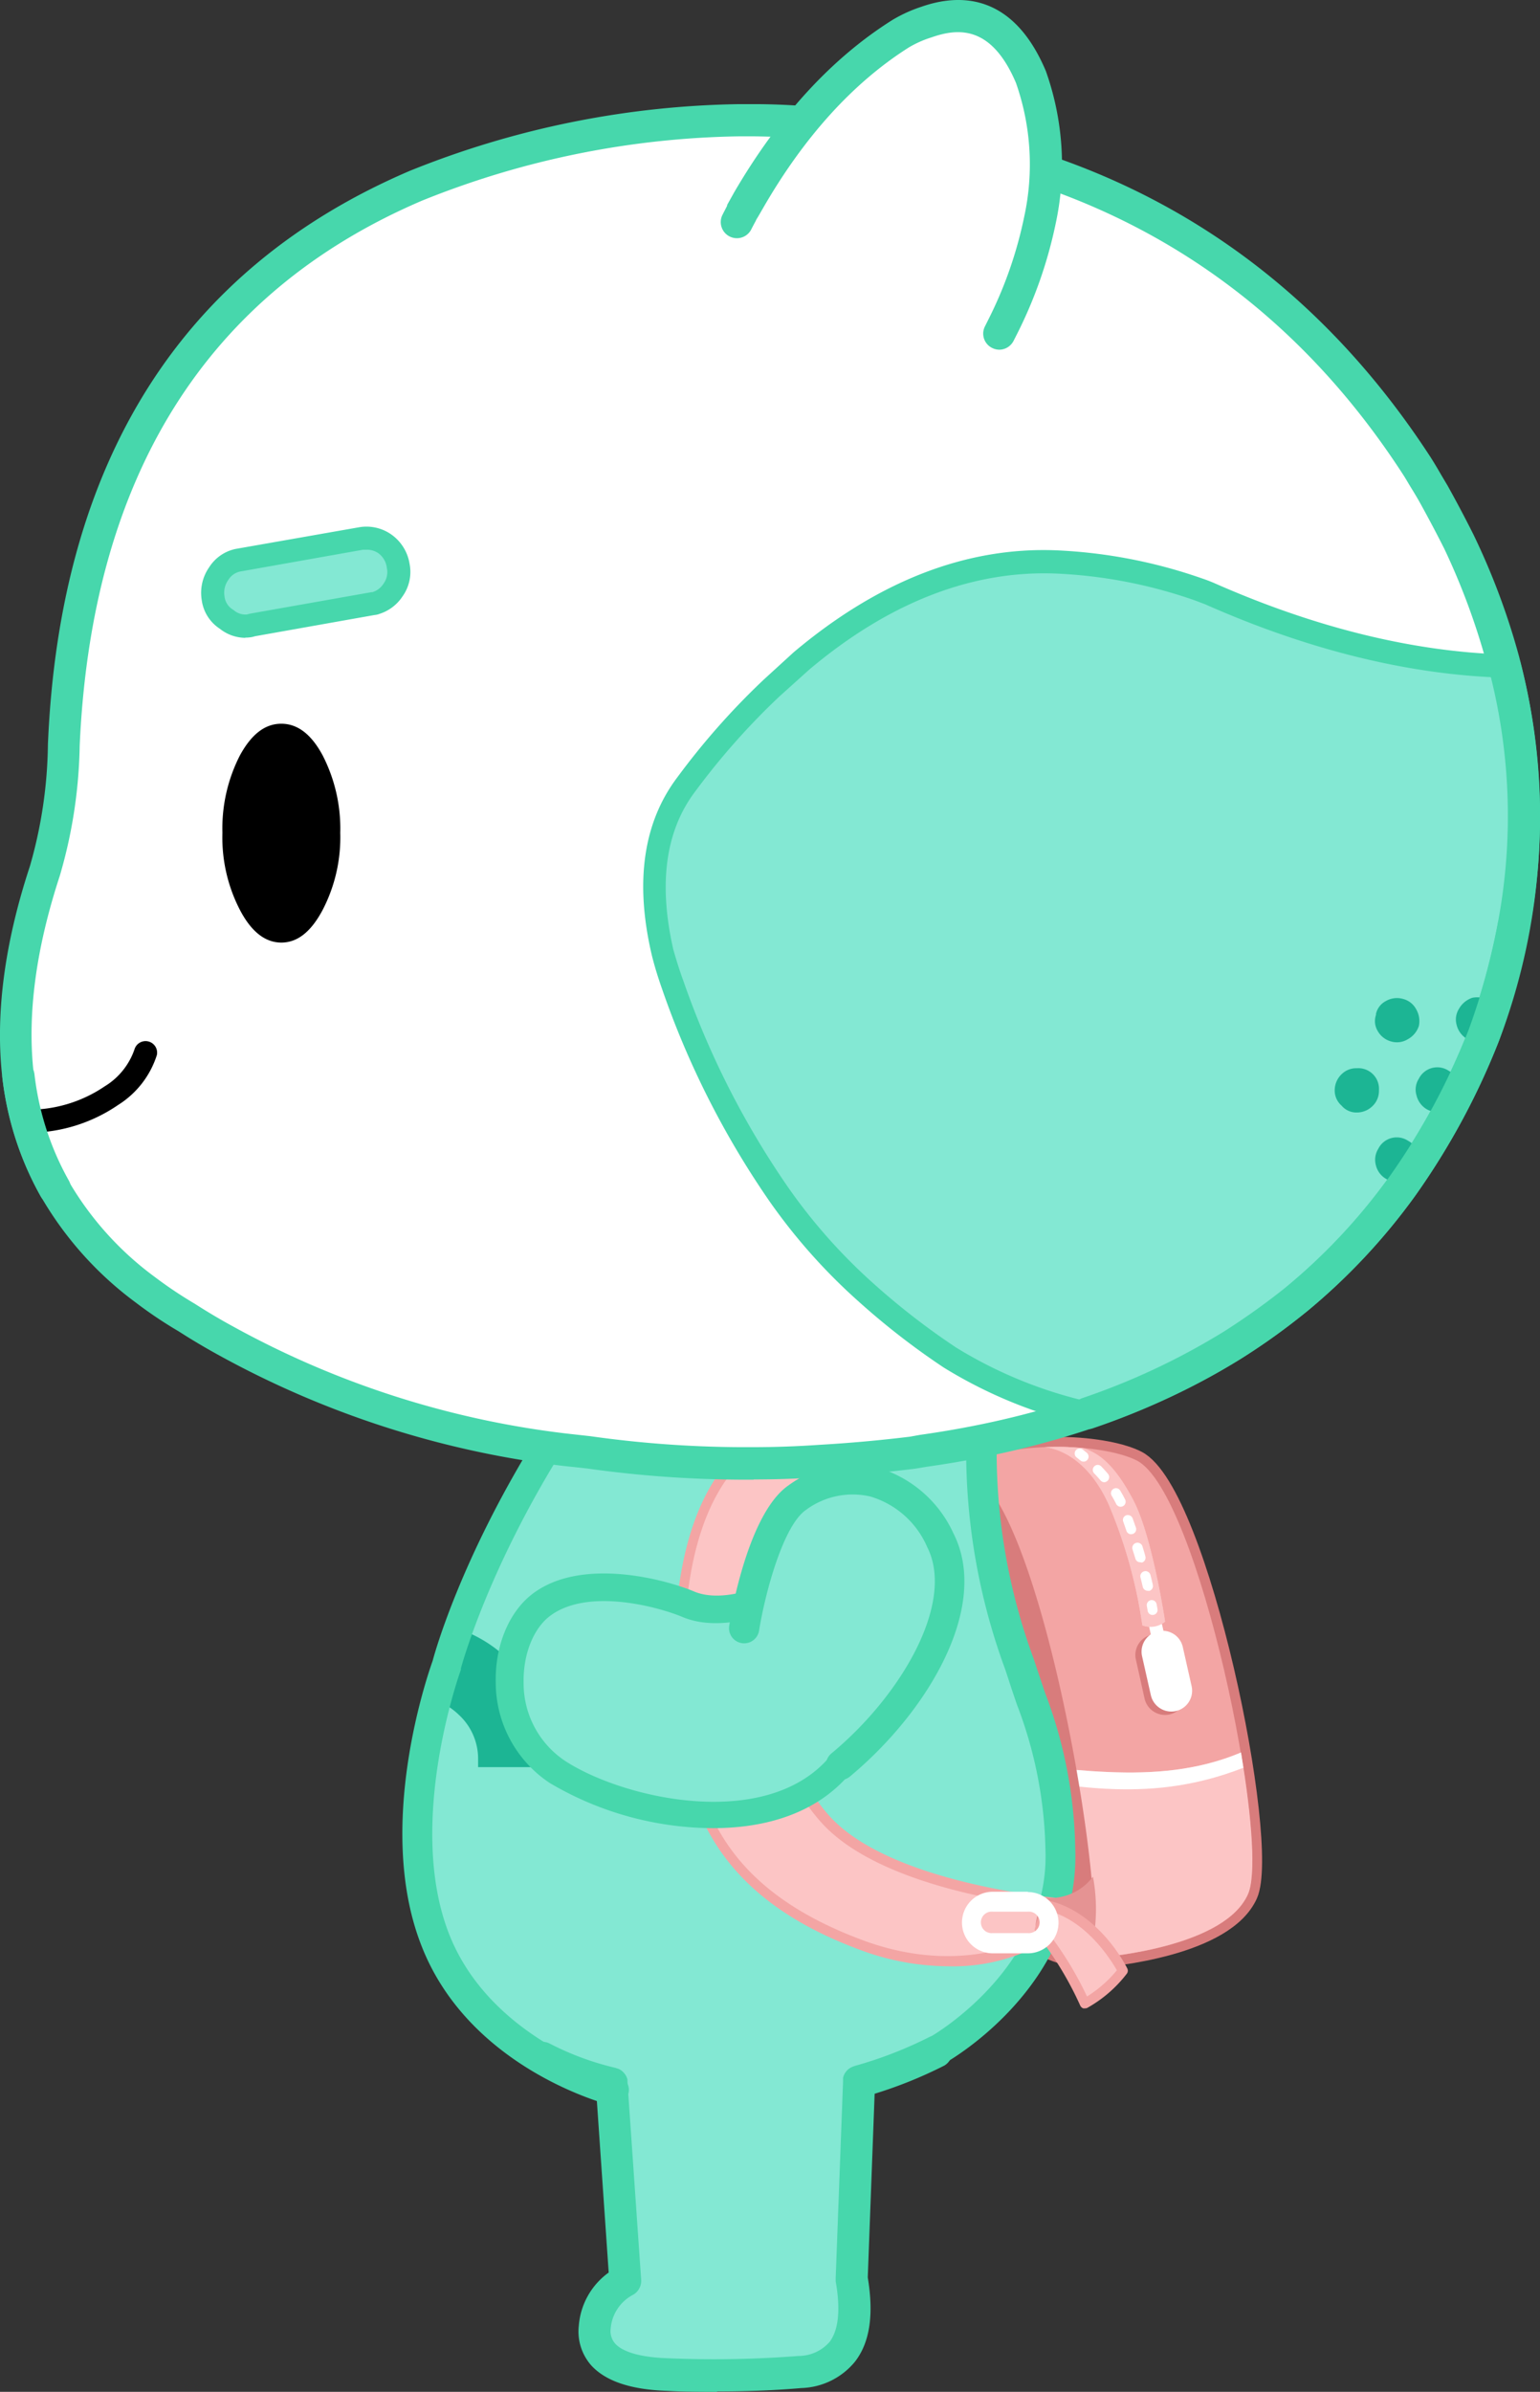 <svg xmlns="http://www.w3.org/2000/svg" viewBox="0 0 154.61 240"><rect x="0" y="0" width="154.61" height="240" fill="#333333" stroke="none"/><defs><style>.cls-1{fill:none;stroke:#d87c7c;stroke-linejoin:round;stroke-width:2px;}.cls-2{fill:#f3a5a4;}.cls-3{fill:#fcc5c5;}.cls-4{fill:#fff;}.cls-5{fill:#d87c7c;}.cls-6{fill:#83e8d3;}.cls-7{fill:#1cb594;}.cls-8{fill:#47d7ac;}.cls-9{fill:#e59393;}</style></defs><g id="레이어_2" data-name="레이어 2"><g id="레이어_1-2" data-name="레이어 1"><path class="cls-1" d="M95.36,147.21c-6,2.47,4.25,45.69,6.63,46.82,3,1.43,5.32,2.63,7.56,2.47s13.42-1.27,15.72-6.41-4.91-40.31-11.12-43.53C111.36,145.11,102.9,144.12,95.36,147.21Z"/><path class="cls-2" d="M95.36,147.21c-6,2.47,4.25,45.69,6.63,46.82,3,1.43,5.32,2.63,7.56,2.47s13.42-1.27,15.72-6.41-4.91-40.31-11.12-43.53C111.36,145.11,102.9,144.12,95.36,147.21Z"/><path class="cls-3" d="M124.59,175.85c1.13,6.69,1.53,12.38.7,14.22-2.29,5.14-13.48,6.25-15.72,6.42s-4.51-1-7.55-2.48c-1-.49-3-8.27-4.62-17.35C106.77,177.15,115.9,179.5,124.59,175.85Z"/><path class="cls-4" d="M97.6,177.75c-.07-.37-.14-.73-.2-1.09,9.37.49,18.5,2.84,27.19-.81.08.52.16,1,.24,1.53C114.82,181.29,106.66,178.94,97.6,177.75Z"/><path class="cls-5" d="M96.47,147.55c7.54-.3,15,43.83,13.07,48.35-2.2.13-4.53-.47-7.52-1.89-2.38-1.13-9.87-41-5.83-46.18A3.7,3.7,0,0,1,96.47,147.55Z"/><path class="cls-6" d="M59.54,138.26q-4,6-7.86,13.36c-.68,1.23-1.34,2.48-2,3.74a95.73,95.73,0,0,0-6,16.36c-.44,1.64-.79,3.22-1.07,4.76l-.27,1.76Q39.75,196.14,51.86,205a18.28,18.28,0,0,0,2.5,1.52A36.54,36.54,0,0,0,68,210.23c1.63.18,3.26.31,4.89.37h1.85a45.78,45.78,0,0,0,21-5.64c.64-.42,1.26-.87,1.84-1.34a23.16,23.16,0,0,0,8.56-14.19,36.09,36.09,0,0,0-2.45-18.82,89.81,89.81,0,0,1-6.57-32.35H59.54"/><path class="cls-7" d="M43.91,170.66a6.8,6.8,0,0,1,2.18,1.43A6,6,0,0,1,48,176.58v.74h7.4v-.84a14.38,14.38,0,0,0-1.11-5.31,12.56,12.56,0,0,0-3-4.39,13.29,13.29,0,0,0-5.09-3.28q-1.36,3.72-2.31,7.16"/><path class="cls-8" d="M94.28,207.21a1.55,1.55,0,0,1-.76-2.9c.13-.08,11.89-6.89,11.44-18.7A42.7,42.7,0,0,0,102.08,171c-.26-.77-.54-1.58-.82-2.46l-.33-1A63.34,63.34,0,0,1,97,146a1.55,1.55,0,0,1,1.51-1.59h0a1.55,1.55,0,0,1,1.55,1.51,60.13,60.13,0,0,0,3.74,20.59l.33,1c.29.87.56,1.67.82,2.43a45.76,45.76,0,0,1,3,15.52c.52,13.72-12.47,21.2-13,21.51A1.6,1.6,0,0,1,94.28,207.21Z"/><path class="cls-6" d="M86.25,208.89l.19-5.32H61l.37,5.55,1.39,19.78a5.84,5.84,0,0,0-3.05,4.62c-.21,3,2.2,4.58,7.26,4.76a108.74,108.74,0,0,0,13.36-.23q6.69-.6,5.17-9.38l.74-19.78"/><path class="cls-8" d="M72,240c-1.64,0-3.34,0-5.08-.1-3.67-.13-6.13-1-7.55-2.54a5.15,5.15,0,0,1-1.26-4,7.26,7.26,0,0,1,3-5.33l-1.22-17.69a30.32,30.32,0,0,1-6.28-2.46,1.62,1.62,0,0,1,1.53-2.85,28.52,28.52,0,0,0,6.64,2.46l.33.11a1.49,1.49,0,0,1,.54.41,1.53,1.53,0,0,1,.34.64L63,209l1.37,19.75a1.61,1.61,0,0,1-.79,1.5,4.22,4.22,0,0,0-2.27,3.39,1.91,1.91,0,0,0,.45,1.52c.54.6,1.89,1.35,5.26,1.47a109.42,109.42,0,0,0,13.16-.23,4.15,4.15,0,0,0,3.1-1.4c.91-1.19,1.12-3.24.62-6.09l0-.34.74-19.72,0-.35a1.54,1.54,0,0,1,.29-.62,1.61,1.61,0,0,1,.57-.46l.31-.12a41.11,41.11,0,0,0,7.53-2.92,1.62,1.62,0,0,1,1.47,2.88,44,44,0,0,1-7,2.83l-.69,18.43c.62,3.76.21,6.52-1.28,8.45a7.24,7.24,0,0,1-5.38,2.65c-2.61.23-5.45.34-8.48.34"/><path class="cls-8" d="M61.6,211.22a1.55,1.55,0,0,1-.37,0c-.59-.15-14.32-3.81-19-16.2-4.55-11.91.74-27.07,1.21-28.38.26-1,2.86-10.19,10.23-22.15A1.5,1.5,0,1,1,56.17,146c-7.4,12-9.87,21.32-9.9,21.41a.57.57,0,0,1,0,.14c-.06.16-5.5,15.21-1.25,26.34,4.17,10.92,16.87,14.33,17,14.36a1.5,1.5,0,0,1-.38,2.95Z"/><path class="cls-3" d="M104.85,145.21s3.89.08,6.45,5.73a48.78,48.78,0,0,1,3.39,12.15,2.29,2.29,0,0,0,2.28-.37s-1.27-8.51-3.17-12.15c-1.57-3-3.14-4.73-5.14-5.28-.32,0-1.09-.09-1.88-.1S105.18,145.2,104.85,145.21Z"/><path class="cls-3" d="M92.61,144.17s-2-1.11-8.55,4.92-9.9,23.73-1.27,33.4c6.24,7,22.94,8.42,22.94,8.42l-.88,3.4s-7.33,4.95-18.41.84c-13.58-5-16.85-13.17-17.85-22-1.35-12,.3-25.79,9.65-29.62C82.56,141.75,92.61,144.17,92.61,144.17Z"/><path class="cls-2" d="M95.17,197.3a25.51,25.51,0,0,1-8.91-1.68C71.89,190.29,69,181.29,68.1,173.19c-.66-5.84-1.9-25.28,10-30.13,4-1.62,12.28.09,14.26.53a1.56,1.56,0,0,1,.54.14.5.5,0,0,1,.23.62.5.5,0,0,1-.59.31l-.27-.06c-.6,0-2.82.22-7.82,4.86-6.43,5.94-9.6,23.33-1.23,32.7,6,6.75,22.44,8.23,22.6,8.25a.51.51,0,0,1,.37.21.5.5,0,0,1,.07.41l-.87,3.4a.47.47,0,0,1-.21.29A18.63,18.63,0,0,1,95.17,197.3ZM82.62,143.37a11.59,11.59,0,0,0-4.2.62c-11.19,4.58-10,23.43-9.33,29.09.93,8.19,3.69,16.47,17.52,21.6,9.83,3.65,16.71,0,17.81-.69l.68-2.64c-3.08-.33-17-2.14-22.68-8.52-5.41-6.06-5.56-14.16-5.17-18.45.59-6.51,3.07-12.51,6.47-15.66A25,25,0,0,1,90,144.15,43.63,43.63,0,0,0,82.62,143.37Z"/><path class="cls-9" d="M109.73,188.31a5.39,5.39,0,0,1-4.77,2.12,6,6,0,0,0-1,2.84c1.62,1.86,2.56,3.36,5.42,3.07A17.86,17.86,0,0,0,109.73,188.31Z"/><path class="cls-3" d="M105.12,191.15l-.74,2.45a34,34,0,0,1,4.53,7.42,12.69,12.69,0,0,0,3.82-3.3S110.08,192.3,105.12,191.15Z"/><path class="cls-2" d="M108.91,201.52a.45.45,0,0,1-.16,0,.55.55,0,0,1-.3-.28,34,34,0,0,0-4.46-7.29.5.5,0,0,1-.09-.46l.74-2.45a.5.5,0,0,1,.6-.34c5.12,1.18,7.83,6.6,7.94,6.83a.5.5,0,0,1-.05.51,13,13,0,0,1-4,3.45A.65.65,0,0,1,108.91,201.52Zm-4-8a34.69,34.69,0,0,1,4.22,6.81,12.28,12.28,0,0,0,3-2.63c-.58-1-2.9-4.8-6.67-5.91Z"/><path class="cls-4" d="M103.19,191.82a1.08,1.08,0,1,1,0,2.15H99.66a1.08,1.08,0,1,1,0-2.15h3.53m0-2H99.66a3.09,3.09,0,0,0-3.08,3.08h0A3.09,3.09,0,0,0,99.66,196h3.53a3.08,3.08,0,0,0,3.08-3.07h0a3.09,3.09,0,0,0-3.08-3.08Z"/><path class="cls-5" d="M114.91,170.44a2.11,2.11,0,0,0,2.51,1.59h0a2.09,2.09,0,0,0,1.58-2.51l-.87-3.91a2.1,2.1,0,0,0-2.51-1.58h0a2.08,2.08,0,0,0-1.58,2.5Z"/><path class="cls-4" d="M115.54,170.1a2.11,2.11,0,0,0,2.51,1.59h0a2.09,2.09,0,0,0,1.58-2.51l-.88-3.91a2.08,2.08,0,0,0-2.5-1.58h0a2.09,2.09,0,0,0-1.59,2.5Z"/><path class="cls-4" d="M115.67,164.6a.66.66,0,0,0,.79.49h0a.65.65,0,0,0,.5-.78l-.28-1.23a.66.66,0,0,0-.78-.5h0a.66.66,0,0,0-.5.79Z"/><path class="cls-3" d="M104.85,145.21s3.89.08,6.45,5.73a48.78,48.78,0,0,1,3.39,12.15,2.29,2.29,0,0,0,2.28-.37s-1.27-8.51-3.17-12.15c-1.57-3-3.14-4.73-5.14-5.28-.32,0-1.09-.09-1.88-.1S105.18,145.2,104.85,145.21Z"/><path class="cls-4" d="M108.78,146.66a.49.49,0,0,1-.32-.12l-.36-.29a.5.5,0,0,1-.11-.7.51.51,0,0,1,.7-.11l.41.33a.5.5,0,0,1-.32.89Z"/><path class="cls-4" d="M115.22,159.62a.51.51,0,0,1-.49-.39c-.07-.29-.14-.61-.23-.94a.5.5,0,0,1,1-.25c.09.34.17.67.24,1a.51.51,0,0,1-.38.6Zm-.75-2.86a.49.49,0,0,1-.48-.36c-.09-.3-.19-.61-.29-.93a.5.5,0,1,1,1-.3c.1.33.2.64.29,1a.51.51,0,0,1-.34.62Zm-.9-2.81a.5.5,0,0,1-.48-.34c-.1-.3-.21-.61-.32-.92a.49.49,0,0,1,.29-.64.52.52,0,0,1,.65.3l.33.93a.5.5,0,0,1-.31.64Zm-1.06-2.76a.5.5,0,0,1-.45-.28,9.13,9.13,0,0,0-.45-.82.5.5,0,0,1,.17-.69.49.49,0,0,1,.68.16c.18.3.35.6.5.91a.51.51,0,0,1-.23.67A.59.59,0,0,1,112.51,151.19Zm-1.63-2.46a.52.52,0,0,1-.38-.17c-.22-.26-.43-.5-.64-.71a.5.5,0,0,1,0-.71.48.48,0,0,1,.7,0c.22.23.45.48.68.75a.51.51,0,0,1-.06.71A.54.54,0,0,1,110.88,148.73Z"/><path class="cls-4" d="M115.71,162.05a.5.5,0,0,1-.49-.43l-.08-.47a.51.51,0,0,1,.4-.59.51.51,0,0,1,.58.41l.09.5a.5.5,0,0,1-.42.57Z"/><path class="cls-6" d="M75.41,160.89s-3.44,1.18-6.23,0-10.31-3.11-14.6,0-4.94,12.67,1.5,16.86,21.47,7.4,28.34-.65"/><path class="cls-8" d="M71.59,183.44a32.43,32.43,0,0,1-16.41-4.54,12.11,12.11,0,0,1-5.41-10c-.1-3.82,1.38-7.3,3.84-9.08,4.94-3.58,13.19-1.32,16-.16,2.24,1,5.21,0,5.24,0a1.38,1.38,0,1,1,.9,2.6c-.16.06-4,1.34-7.21,0-2.21-.94-9.38-3-13.26-.16-1.72,1.25-2.78,3.91-2.71,6.79a9.35,9.35,0,0,0,4.16,7.8c5.88,3.83,20.18,7.07,26.54-.38A1.37,1.37,0,1,1,85.31,178C81.92,182,76.8,183.44,71.59,183.44Z"/><path class="cls-6" d="M74.73,163.37s1.69-10.55,5.31-13.08c4.75-3.32,11.07-2.31,14.39,4.27s-2.82,16.56-10,22.54"/><path class="cls-8" d="M84.42,178.6a1.48,1.48,0,0,1-1.15-.54,1.5,1.5,0,0,1,.19-2.11c7-5.79,12.46-15.12,9.63-20.71a9,9,0,0,0-5.72-5.08,7.86,7.86,0,0,0-6.47,1.36c-2.26,1.57-4.07,8.25-4.69,12.09a1.5,1.5,0,0,1-3-.47c.18-1.15,1.9-11.27,5.93-14.08a10.83,10.83,0,0,1,8.93-1.81,12.1,12.1,0,0,1,7.66,6.63c3.67,7.26-2.45,17.76-10.39,24.37A1.46,1.46,0,0,1,84.42,178.6Z"/><path class="cls-4" d="M150.92,66.19a69.24,69.24,0,0,0-4.44-11.83c-.8-1.6-1.64-3.2-2.54-4.81-.28-.49-.57-1-.88-1.48s-.51-.86-.78-1.29q-14.57-22.51-39-30.18A130.22,130.22,0,0,0,87.55,13c-1.24-.22-2.47-.39-3.7-.51q-4.06-.42-8.18-.46H74.23a89.65,89.65,0,0,0-32.44,6.56Q8.22,33,6.43,74.75a47.46,47.46,0,0,1-1.9,12.66Q.78,98.82,1.85,108A29.78,29.78,0,0,0,5.5,119.26a33.21,33.21,0,0,0,9.11,10.17,45.14,45.14,0,0,0,4.2,2.82c1.3.83,2.62,1.62,4,2.36a92.69,92.69,0,0,0,33.83,10.86l2.55.27a113.15,113.15,0,0,0,15.06,1.12h1.44q3.38,0,6.7-.24,4.77-.27,9.25-.83l1.1-.18q18.07-2.55,31-10.63a59.89,59.89,0,0,0,17-15.91,69.43,69.43,0,0,0,8.18-15.16q7-19.14,2-37.72"/><path class="cls-8" d="M75.67,148.47H74.23a114.79,114.79,0,0,1-15.29-1.12l-2.49-.27A94.87,94.87,0,0,1,22,136c-1.37-.75-2.74-1.56-4.06-2.41a43.14,43.14,0,0,1-4.31-2.89,35,35,0,0,1-9.54-10.67A31.65,31.65,0,0,1,.24,108.17C-.49,101.86.43,94.72,3,86.92A45.74,45.74,0,0,0,4.81,74.7C6,46.27,18.26,26.92,41.15,17.14a91.76,91.76,0,0,1,33.07-6.69h1.45c2.79,0,5.59.19,8.34.47,1.26.12,2.55.3,3.82.52a134.07,134.07,0,0,1,15.89,3.61c16.62,5.21,30,15.59,39.92,30.85.29.46.57.92.83,1.37s.59,1,.88,1.49c.9,1.62,1.77,3.26,2.58,4.88a70.54,70.54,0,0,1,4.55,12.13,63.16,63.16,0,0,1-2,38.7A72.29,72.29,0,0,1,142.07,120a62,62,0,0,1-17.47,16.33c-8.78,5.48-19.43,9.14-31.65,10.86l-1.07.18c-3.08.38-6.23.66-9.41.85-2.23.15-4.52.23-6.8.23M74.23,13.68a88.45,88.45,0,0,0-31.85,6.45C20.78,29.36,9.21,47.76,8,74.82a49,49,0,0,1-2,13.07v0c-2.41,7.35-3.29,14-2.61,19.87a28.21,28.21,0,0,0,3.45,10.67,31.76,31.76,0,0,0,8.67,9.68,42.8,42.8,0,0,0,4.06,2.72c1.31.84,2.61,1.61,3.92,2.32a91.6,91.6,0,0,0,33.27,10.68l2.51.28a111.51,111.51,0,0,0,14.91,1.1h1.42c2.2,0,4.42-.08,6.59-.23,3.14-.18,6.21-.46,9.16-.82l1-.18c11.81-1.66,22-5.16,30.42-10.41a58.45,58.45,0,0,0,16.56-15.47,68.62,68.62,0,0,0,8-14.81,60,60,0,0,0,1.93-36.71A69.12,69.12,0,0,0,145,55.06c-.78-1.55-1.63-3.15-2.5-4.72-.26-.46-.55-.94-.84-1.41s-.51-.87-.77-1.27c-9.45-14.61-22.29-24.54-38.14-29.52a132.14,132.14,0,0,0-15.5-3.51c-1.2-.21-2.41-.37-3.59-.49-2.66-.27-5.36-.43-8-.46ZM4.53,87.41h0Z"/><path class="cls-6" d="M148.93,103.91a69.72,69.72,0,0,0,3-10.91,59.08,59.08,0,0,0-.88-26.16q-14.1-.41-29.58-7.26c-.37-.15-.74-.29-1.11-.41A49.49,49.49,0,0,0,106,56.39q-13.17-.49-25.56,9.94l-3,2.73a71.32,71.32,0,0,0-8.55,9.66q-4.82,6.33-2.4,16.83c.3,1.11.64,2.18,1,3.23a86.56,86.56,0,0,0,10.68,21,56.29,56.29,0,0,0,8.69,9.8,73.76,73.76,0,0,0,8.46,6.57,45.35,45.35,0,0,0,13.82,5.64A71.42,71.42,0,0,0,123.74,135a73.22,73.22,0,0,0,6.52-4.67,60.59,60.59,0,0,0,10.49-11.24,69.43,69.43,0,0,0,8.18-15.16"/><path class="cls-8" d="M109.18,143.44a1.62,1.62,0,0,1-.52-3.15,69.77,69.77,0,0,0,14.23-6.69,70.88,70.88,0,0,0,6.35-4.55,59.17,59.17,0,0,0,10.2-10.92,68.62,68.62,0,0,0,8-14.81,69.47,69.47,0,0,0,2.92-10.62,57.69,57.69,0,0,0-.86-25.45,1.62,1.62,0,0,1,3.13-.82,60.93,60.93,0,0,1,.91,26.87,71.83,71.83,0,0,1-3.08,11.16A72.13,72.13,0,0,1,142.07,120a62.5,62.5,0,0,1-10.78,11.53,72.34,72.34,0,0,1-6.68,4.79,73.19,73.19,0,0,1-14.9,7,1.69,1.69,0,0,1-.53.09"/><path class="cls-8" d="M109.18,143l-.28,0a46.53,46.53,0,0,1-14.17-5.79,74.47,74.47,0,0,1-8.6-6.68,57.91,57.91,0,0,1-8.88-10A87.74,87.74,0,0,1,66.44,99.15c-.37-1.05-.72-2.17-1-3.3C63.71,88.49,64.59,82.51,68,78a73.28,73.28,0,0,1,8.67-9.8l3-2.74c8.48-7.15,17.34-10.6,26.38-10.24a51,51,0,0,1,14.66,2.83c.39.13.78.28,1.18.45,10.16,4.49,20,6.9,29.17,7.17A1.16,1.16,0,0,1,151,68c-9.51-.28-19.61-2.76-30-7.36l-1-.38a48.41,48.41,0,0,0-14-2.71c-8.46-.33-16.8,2.93-24.79,9.67l-3,2.7a71.62,71.62,0,0,0-8.4,9.48c-3,3.94-3.72,9.27-2.21,15.89.29,1,.62,2.09,1,3.11a85.76,85.76,0,0,0,10.54,20.76,55.61,55.61,0,0,0,8.52,9.6A72.44,72.44,0,0,0,96,135.22a44.11,44.11,0,0,0,13.46,5.47,1.16,1.16,0,0,1-.28,2.28"/><path class="cls-7" d="M148.94,104.44a1.92,1.92,0,0,0,1.36-1,2.21,2.21,0,0,0,.21-1.75,2.11,2.11,0,0,0-1-1.28,2.36,2.36,0,0,0-1.7-.29,2.41,2.41,0,0,0-1.33,1.1,2,2,0,0,0-.24,1.62,2.24,2.24,0,0,0,1.05,1.41,1.89,1.89,0,0,0,1.67.16"/><path class="cls-7" d="M144.87,111.47a1.93,1.93,0,0,0,1.36-1,2.22,2.22,0,0,0,.21-1.75,2,2,0,0,0-1-1.28,2.07,2.07,0,0,0-3,.81,2,2,0,0,0-.24,1.62,2.24,2.24,0,0,0,1,1.41,1.93,1.93,0,0,0,1.67.16"/><path class="cls-7" d="M140.8,118.5a2,2,0,0,0,1.37-1,2.25,2.25,0,0,0,.2-1.75,2,2,0,0,0-1-1.28,2.07,2.07,0,0,0-3,.81,2.07,2.07,0,0,0-.24,1.63,2.17,2.17,0,0,0,1.06,1.4,1.91,1.91,0,0,0,1.66.17"/><path class="cls-7" d="M134.69,110.94a1.94,1.94,0,0,0,1.53.69,2.25,2.25,0,0,0,1.62-.69,2.09,2.09,0,0,0,.6-1.53,2.07,2.07,0,0,0-2.22-2.22,2.07,2.07,0,0,0-1.53.6,2.23,2.23,0,0,0-.69,1.62,2,2,0,0,0,.69,1.53"/><path class="cls-7" d="M138.16,101.79a1.93,1.93,0,0,0,.16,1.67,2.22,2.22,0,0,0,1.41,1.06,2.08,2.08,0,0,0,1.62-.25,2.34,2.34,0,0,0,1.1-1.33,2.37,2.37,0,0,0-.29-1.7,2.06,2.06,0,0,0-1.28-1,2.22,2.22,0,0,0-1.75.21,1.92,1.92,0,0,0-1,1.36"/><path class="cls-8" d="M130.26,131.9a1.61,1.61,0,0,1-1-2.86,59,59,0,0,0,10.19-10.91,68.71,68.71,0,0,0,8-14.81,66.56,66.56,0,0,0,2.92-10.61,1.62,1.62,0,1,1,3.18.59,70.26,70.26,0,0,1-3.08,11.17A71.08,71.08,0,0,1,142,120a61.89,61.89,0,0,1-10.75,11.51,1.61,1.61,0,0,1-1,.37"/><path class="cls-4" d="M104.42,22.05a26.17,26.17,0,0,0-.88-14.28Q100.12-.27,93,2.22a12,12,0,0,0-2.54,1.16Q81.61,8.91,75.11,20.16c-.19.36-.39.73-.6,1.1l-.09.19-.51.92-.55,1.11c-.41.8-.81,1.62-1.2,2.45.74.63,1.49,1.23,2.26,1.81.55.41,1.1.81,1.66,1.2l.74.46.19.14A47.51,47.51,0,0,0,92.36,36l.18,0,.37.09c1.76.37,3.56.67,5.41.88.72-1.17,1.39-2.34,2-3.51l.18-.37.19-.37a42.52,42.52,0,0,0,3.74-10.68"/><path class="cls-8" d="M100.33,35.09a1.65,1.65,0,0,1-.71-.17,1.6,1.6,0,0,1-.74-2.16l.37-.74a41.34,41.34,0,0,0,3.58-10.29A24.67,24.67,0,0,0,102,8.32c-2.47-5.81-5.83-5.5-8.48-4.57a10.63,10.63,0,0,0-2.26,1C85.67,8.28,80.7,13.74,76.54,21c-.2.34-.39.69-.59,1l-.1.21c-.17.31-.32.6-.47.89a1.62,1.62,0,0,1-2.89-1.45c.16-.33.34-.66.51-1l0-.08.06-.11.63-1.13C78.16,11.66,83.5,5.83,89.6,2A14.35,14.35,0,0,1,92.53.67C96.37-.67,101.71-.67,105,7.13a28,28,0,0,1,1,15.24,44.71,44.71,0,0,1-3.86,11.08l-.37.73a1.63,1.63,0,0,1-1.45.91"/><path d="M2.73,113.67a1.16,1.16,0,0,1,0-2.32A13.6,13.6,0,0,0,10.52,109a7,7,0,0,0,3-3.76,1.16,1.16,0,0,1,2.23.62,9.2,9.2,0,0,1-3.87,5,15.94,15.94,0,0,1-9.1,2.8h0"/><path class="cls-8" d="M5.5,120.88a1.64,1.64,0,0,1-1.41-.82,31.38,31.38,0,0,1-2.92-7.12,33,33,0,0,1-.93-4.77,1.62,1.62,0,1,1,3.22-.38,28.43,28.43,0,0,0,3.45,10.67,1.63,1.63,0,0,1-.61,2.21,1.65,1.65,0,0,1-.8.21"/><path d="M22.33,83.57a15.79,15.79,0,0,0,1.75,7.72q1.71,3.28,4.16,3.29c1.64,0,3-1.1,4.16-3.29a15.79,15.79,0,0,0,1.76-7.72,16.06,16.06,0,0,0-1.76-7.76c-1.14-2.13-2.52-3.19-4.16-3.19s-3,1.06-4.16,3.19a16.06,16.06,0,0,0-1.75,7.76"/><path class="cls-6" d="M38.64,54.59A3.18,3.18,0,0,0,36.28,54L23.9,56.21A3,3,0,0,0,22,57.55a3.35,3.35,0,0,0-.56,2.5,2.9,2.9,0,0,0,1.34,2.08,2.91,2.91,0,0,0,2.41.64l.09,0,12.25-2.18.23,0a3.28,3.28,0,0,0,1.76-1.34,3.12,3.12,0,0,0,.5-2.41,3.34,3.34,0,0,0-1.34-2.17"/><path class="cls-8" d="M24.62,64a4.15,4.15,0,0,1-2.55-.91,4.07,4.07,0,0,1-1.81-2.83A4.49,4.49,0,0,1,21,56.92a4.15,4.15,0,0,1,2.66-1.84L36.09,52.9a4.35,4.35,0,0,1,3.21.74,4.47,4.47,0,0,1,1.82,2.93,4.21,4.21,0,0,1-.7,3.26,4.33,4.33,0,0,1-2.3,1.76,1.73,1.73,0,0,1-.51.12l-12,2.13-.25.07a3.68,3.68,0,0,1-.73.07m.62-.1Zm.73-.3h0ZM36.8,55.16l-.35,0L24.1,57.35a1.82,1.82,0,0,0-1.17.83,2.19,2.19,0,0,0-.39,1.66,1.78,1.78,0,0,0,.81,1.31l.11.07a1.8,1.8,0,0,0,1.32.44l.3-.08,12.21-2.16.09,0h0a2,2,0,0,0,1.14-.88A1.93,1.93,0,0,0,38.84,57,2.14,2.14,0,0,0,38,55.52,2,2,0,0,0,36.8,55.16Zm.41,4.31Zm.28-.07Z"/></g></g></svg>
